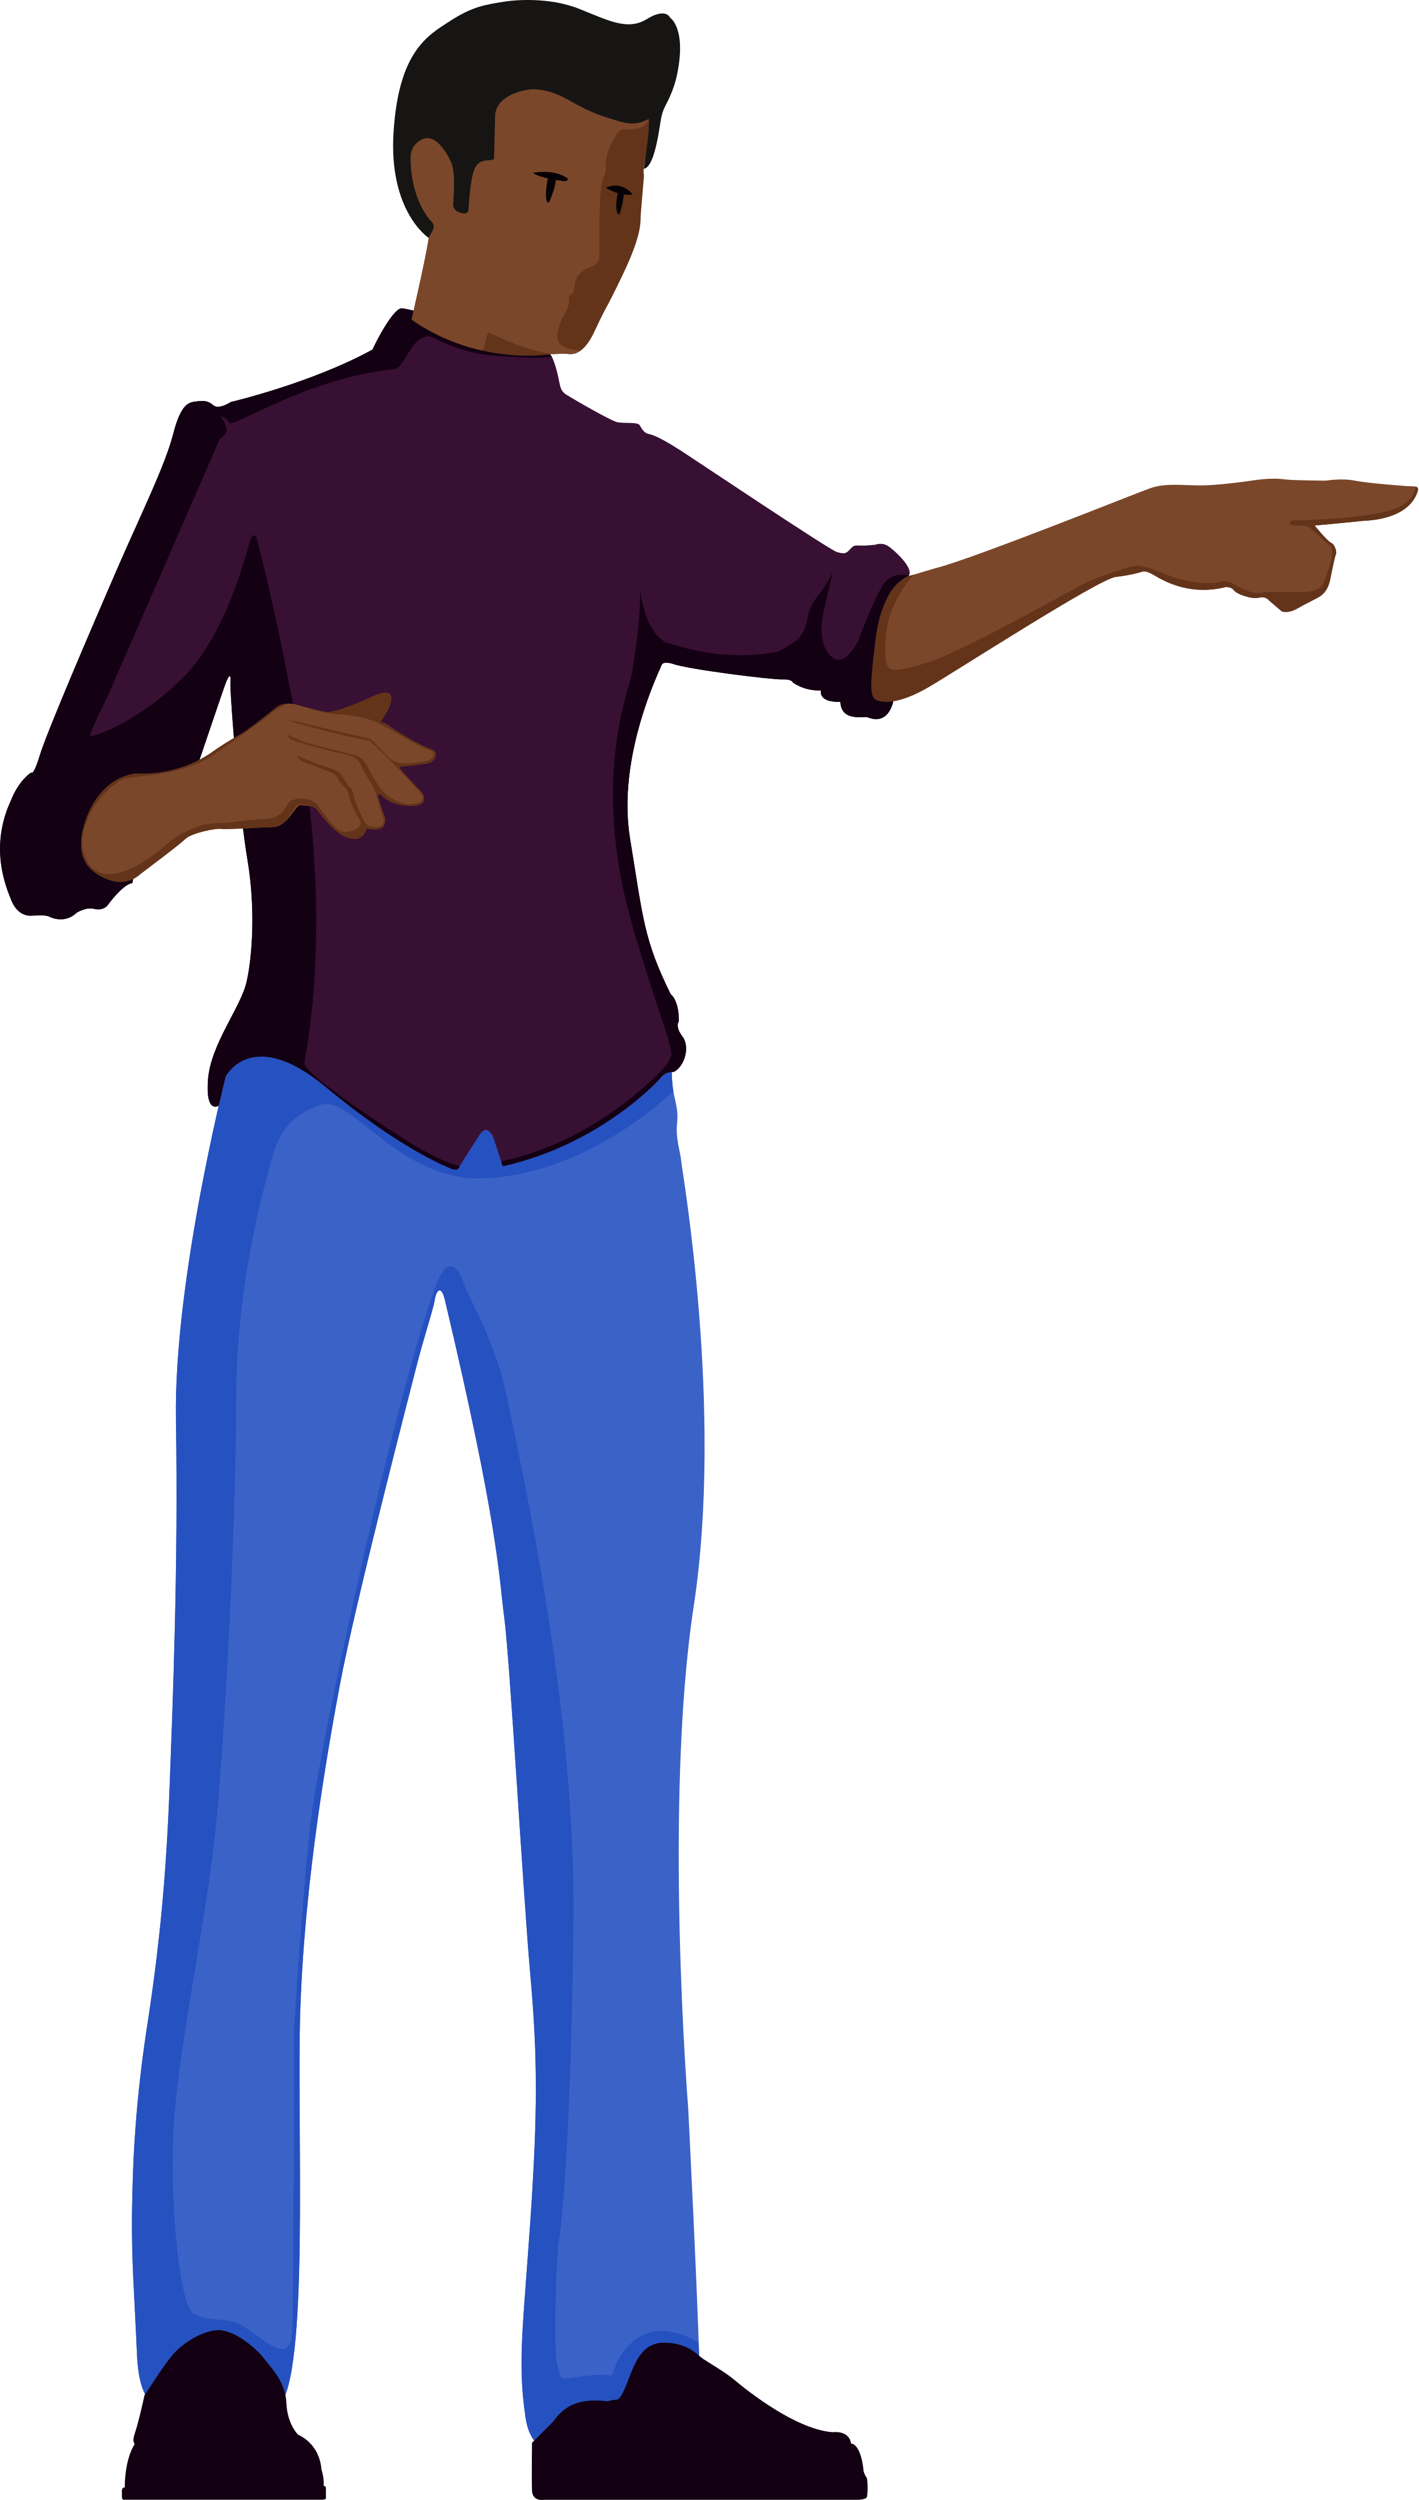 <svg width="301" height="530" viewBox="0 0 301 530" fill="none" xmlns="http://www.w3.org/2000/svg">
<path d="M142.502 225.734C142.502 225.734 142.376 227.892 142.716 230.605C143.064 233.317 143.966 234.961 143.618 238.148C143.271 241.335 144.353 244.315 144.52 246.293C144.694 248.278 153.527 298.798 147.153 340.526C140.772 382.253 145.97 446.745 145.97 446.745C145.97 446.745 148.536 497.265 148.362 504.682C148.189 512.099 123.186 517.27 123.186 517.27C123.186 517.27 113.183 524.166 111.459 512.44C109.735 500.713 110.945 493.47 112.495 470.712C114.045 447.954 114.045 436.228 112.495 418.809C110.945 401.396 108.185 352.426 106.976 343.111C105.766 333.797 105.766 323.801 94.387 275.693C93.525 272.071 92.47 273.775 92.209 275.586C91.949 277.397 89.884 283.604 88.327 289.684C86.777 295.765 75.331 339.924 72.097 357.13C68.863 374.328 63.952 403.427 63.565 431.364C63.177 459.3 65.589 510.722 57.658 510.896C49.727 511.07 34.038 509.52 34.038 509.52C34.038 509.52 29.555 511.243 29.04 499.003C28.526 486.762 27.831 478.83 28.005 468.307C28.178 457.783 28.693 445.716 31.279 428.992C33.864 412.267 35.248 397.434 35.936 379.507C36.624 361.573 37.833 331.746 37.312 301.05C36.791 270.354 48.691 224.838 48.691 224.838C48.691 224.838 53.001 215.009 97.661 215.871C142.322 216.733 142.502 225.734 142.502 225.734Z" fill="#3B62C7"/>
<path d="M148.368 504.682C148.401 503.299 148.334 500.419 148.214 496.65C136.722 489.828 131.69 498.942 130.695 501.194C129.659 503.519 130.307 503.78 128.496 503.519C126.686 503.259 122.937 503.907 120.739 504.167C118.541 504.428 118.928 504.04 118.153 501.06C117.378 498.087 118.026 477.006 118.541 474.935C119.055 472.864 121.127 452.952 121.648 407.169C122.169 361.386 110.442 310.865 107.85 297.589C105.257 284.312 99.571 275.693 98.369 272.071C97.159 268.45 94.921 266.038 92.509 272.419C83.969 294.996 68.02 369.324 66.129 384.498C64.232 399.672 62.334 430.709 62.334 430.709C62.334 430.709 62.334 482.773 61.987 493.978C61.686 503.706 53.534 492.782 49.057 492.094C44.574 491.405 44.06 491.92 41.126 490.543C38.193 489.167 35.955 467.785 36.817 451.402C37.678 435.018 43.198 410.015 45.436 390.364C47.674 370.707 50.093 321.91 50.093 296.733C50.093 271.557 56.214 251.084 57.637 245.779C59.06 240.473 61.131 236.725 67.853 234.266C74.575 231.807 84.664 250.817 103.159 249.788C121.674 248.752 136.635 237.039 142.849 231.366C142.809 231.119 142.762 230.872 142.729 230.604C142.381 227.892 142.515 225.733 142.515 225.733C142.515 225.733 142.341 216.727 97.68 215.865C53.02 215.003 48.71 224.831 48.71 224.831C48.71 224.831 36.81 270.354 37.331 301.043C37.852 331.732 36.643 361.566 35.955 379.5C35.266 397.434 33.883 412.26 31.297 428.985C28.712 445.709 28.191 457.783 28.023 468.3C27.85 478.817 28.538 486.748 29.059 498.996C29.574 511.237 34.057 509.513 34.057 509.513C34.057 509.513 49.746 511.063 57.677 510.889C65.608 510.715 63.196 459.286 63.584 431.357C63.971 403.42 68.889 374.328 72.116 357.123C75.35 339.924 86.796 295.758 88.346 289.678C89.896 283.597 91.968 277.39 92.228 275.579C92.489 273.768 93.544 272.065 94.406 275.686C105.785 323.794 105.785 333.797 106.995 343.105C108.204 352.412 110.964 401.389 112.514 418.802C114.064 436.214 114.064 447.941 112.514 470.705C110.964 493.47 109.754 500.706 111.478 512.433C113.202 524.159 123.205 517.264 123.205 517.264C123.205 517.264 148.194 512.099 148.368 504.682Z" fill="#2651C0"/>
<path d="M114.079 73.644L116.518 75.108C116.518 75.108 116.992 74.72 117.981 78.168C118.97 81.616 118.496 82.651 120.22 83.727C121.943 84.803 129.36 89.072 130.783 89.46C132.207 89.847 135.093 89.42 135.614 90.061C136.129 90.709 136.389 91.785 137.772 92.046C139.149 92.306 141.955 93.943 144.628 95.667C147.301 97.391 176.052 116.661 177.562 117.049C179.072 117.436 179.413 117.436 180.275 116.487C181.137 115.539 181.264 115.626 182.513 115.666C183.763 115.706 185.62 115.492 185.62 115.492C185.62 115.492 187.043 114.931 188.293 115.706C189.542 116.481 194.026 120.49 192.736 122.127C192.736 122.127 189.289 124.065 188.253 128.207C187.217 132.343 184.631 143.555 185.146 145.84C185.66 148.125 188.206 149.375 189.329 149.027C189.329 149.027 188.467 153.424 183.856 152.001C182.346 151.961 178.471 152.736 178.25 148.767C178.25 148.767 173.807 149.154 174.114 146.355C174.114 146.355 171.094 146.655 168.208 144.718C168.208 144.718 168.081 143.943 165.969 144.03C163.858 144.116 145.964 141.918 142.65 140.709C142.65 140.709 140.626 140.061 140.325 141.009C140.024 141.958 130.797 160.32 133.643 177.739C136.49 195.151 136.576 199.12 142.263 210.76C142.263 210.76 144.073 211.969 143.986 216.54C143.986 216.54 143.125 217.575 144.762 219.727C146.399 221.885 145.276 226.021 142.951 227.23C141.401 227.23 140.793 227.665 140.018 228.607C139.242 229.556 126.828 242.745 106.649 247.229L104.751 241.449C104.751 241.449 103.542 237.827 101.731 240.587C99.921 243.347 97.508 247.229 97.508 247.229C97.508 247.229 97.335 248.438 95.698 247.743C94.061 247.048 84.573 243.26 68.971 230.331C53.369 217.402 47.857 228.219 47.857 228.219L46.393 234.406C46.393 234.406 43.533 236.277 44.135 228.78C44.736 221.277 51.117 213.519 52.327 208.087C53.536 202.655 54.224 192.566 52.5 182.309C50.776 172.053 48.966 149.722 48.879 145.239L48.886 143.555C48.886 143.555 48.725 142.393 47.609 145.56C46.493 148.727 42.244 161.389 41.275 164.101C40.306 166.814 30.865 183.953 30.865 183.953L28.373 185.797L28.065 187.234C28.065 187.234 26.462 187.026 22.713 192.064C22.713 192.064 21.744 193.133 20 192.679C18.257 192.225 16.219 193.521 16.219 193.521C16.219 193.521 13.92 196.073 10.239 194.229C9.042 193.909 7.846 194.129 6.457 194.129C5.067 194.129 3.383 193.321 2.381 190.768C1.379 188.216 -2.37 179.743 2.381 169.594C4.031 165.391 6.617 163.774 6.617 163.774C6.617 163.774 7.071 164.743 8.495 160.026C9.918 155.308 19.292 133.452 24.598 121.232C29.903 109.011 35.008 98.794 36.752 92.006C38.495 85.217 40.246 85.284 41.796 85.09C43.346 84.896 44.121 84.963 45.291 85.932C46.453 86.901 48.979 85.224 48.979 85.224C48.979 85.224 66.118 81.215 79.047 74.099C79.755 72.415 83.517 65.225 85.254 65.372C89.183 65.693 114.079 73.644 114.079 73.644Z" fill="#381033"/>
<path d="M189.602 148.206C188.479 148.553 185.66 148.139 185.138 145.854C184.624 143.569 186.909 131.802 187.938 127.659C188.974 123.523 192.722 122.14 192.722 122.14C192.762 122.087 192.782 122.033 192.809 121.98C191.132 121.633 188.533 121.659 186.989 124.472C184.577 128.869 182.078 135.851 182.078 135.851C182.078 135.851 179.406 141.283 176.82 139.56C174.234 137.836 173.973 133.893 174.494 130.86C175.009 127.833 176.653 121.365 176.653 121.365C176.653 121.365 174.668 125.074 173.806 125.936C172.944 126.797 171.735 129.043 171.481 130.158C171.22 131.281 170.88 134.555 168.635 136.018C166.396 137.482 165.1 138.09 165.1 138.09C165.1 138.09 155.271 140.762 142.168 136.453C142.168 136.453 137.337 136.098 135.787 125.114C135.787 133.265 134.491 139.386 134.063 142.66C133.629 145.934 125.183 164.73 134.063 195.987C139.108 213.319 142.984 222.306 142.342 223.923C141.694 225.54 141.179 226.028 140.371 226.896C139.603 227.732 125.952 242.164 106.308 246.2L106.648 247.242C126.82 242.759 139.235 229.569 140.017 228.62C140.792 227.671 141.393 227.244 142.95 227.244C145.275 226.034 146.398 221.898 144.761 219.74C143.124 217.582 143.986 216.553 143.986 216.553C144.073 211.983 142.262 210.773 142.262 210.773C136.569 199.134 136.482 195.172 133.642 177.752C130.803 160.333 140.024 141.972 140.324 141.023C140.625 140.074 142.649 140.722 142.649 140.722C145.97 141.932 163.857 144.13 165.969 144.043C168.08 143.956 168.207 144.731 168.207 144.731C171.093 146.669 174.114 146.368 174.114 146.368C173.813 149.168 178.25 148.78 178.25 148.78C178.463 152.749 182.346 151.968 183.856 152.014C188.827 154.152 189.602 148.206 189.602 148.206Z" fill="#130013"/>
<path d="M16.21 193.528C16.21 193.528 18.248 192.232 19.992 192.686C21.736 193.14 22.705 192.071 22.705 192.071C26.453 187.027 28.057 187.241 28.057 187.241L28.364 185.804L30.857 183.96C30.857 183.96 40.298 166.821 41.267 164.108C42.236 161.396 46.485 148.734 47.601 145.567C48.717 142.399 48.877 143.562 48.877 143.562L48.87 145.246C48.957 149.729 50.768 172.06 52.492 182.316C54.216 192.573 53.528 202.662 52.318 208.094C51.109 213.526 44.734 221.284 44.126 228.787C43.525 236.291 46.385 234.413 46.385 234.413L47.848 228.226C47.848 228.226 53.354 217.402 68.962 230.338C84.564 243.267 94.052 247.062 95.689 247.75C97.326 248.438 97.5 247.236 97.5 247.236C97.5 247.236 97.507 247.229 97.507 247.222C94.914 246.547 91.259 244.977 86.121 241.717C71.682 232.543 64.566 226.803 64.566 225.42C64.566 224.037 71.983 193.087 61.292 144.979C58.532 129.804 54.523 114.33 54.523 114.33C54.523 114.33 53.748 112.258 53.013 114.677C52.278 117.089 48.102 134.462 38.788 143.689C29.473 152.917 20.513 156.017 19.043 156.104C19.391 154.467 22.925 147.397 22.925 147.397L46.632 93.042C46.632 93.042 48.316 92.006 48.055 90.843C47.795 89.681 46.759 88.131 46.759 88.131C46.759 88.131 47.922 88.478 48.657 89.641C49.392 90.803 64.867 80.286 83.401 78.262C84.177 78.262 84.564 77.874 85.212 77.012C85.86 76.15 87.845 72.529 88.961 71.968C90.083 71.406 90.731 70.892 92.148 71.707C93.571 72.529 99.431 75.054 104.863 75.409C109.5 75.709 112.788 76.057 117.057 75.669C116.683 74.968 116.503 75.115 116.503 75.115L114.064 73.651C114.064 73.651 89.168 65.7 85.226 65.373C83.488 65.232 79.727 72.422 79.018 74.099C66.089 81.215 48.951 85.224 48.951 85.224C48.951 85.224 46.432 86.908 45.262 85.932C44.1 84.963 43.325 84.897 41.768 85.09C40.218 85.284 38.467 85.217 36.723 92.006C34.979 98.795 29.868 109.011 24.569 121.232C19.27 133.453 9.889 155.309 8.466 160.026C7.043 164.743 6.588 163.774 6.588 163.774C6.588 163.774 4.003 165.391 2.352 169.594C-2.398 179.744 1.35 188.216 2.352 190.768C3.355 193.321 5.038 194.129 6.428 194.129C7.818 194.129 9.014 193.902 10.21 194.23C13.912 196.087 16.21 193.528 16.21 193.528Z" fill="#130013"/>
<path d="M68.186 529.946H26.459C26.459 529.946 25.858 530.106 25.858 529.344C25.858 528.576 25.858 527.934 25.858 527.934C25.858 527.934 25.891 527.326 26.466 527.326C26.466 526.705 26.459 521.567 28.53 518.206C28.497 517.591 27.916 517.912 28.724 515.46C29.533 513.008 30.662 507.736 30.662 507.736C32.085 505.765 34.477 501.756 36.675 499.17C38.874 496.584 43.177 493.998 46.404 493.998C49.638 493.998 54.161 497.586 56.039 500.045C57.917 502.504 60.563 505.056 60.756 509.52C60.95 513.983 63.249 516.181 63.249 516.181C63.249 516.181 67.692 517.832 68.186 523.491C68.841 525.656 68.647 526.986 68.647 526.986C68.647 526.986 69.135 526.986 69.135 527.534C69.135 528.081 69.135 529.605 69.135 529.605C69.135 529.605 69.209 529.946 68.186 529.946Z" fill="#130013"/>
<path d="M181.903 529.959H115.433C115.433 529.959 112.934 530.46 112.848 527.961C112.761 525.462 112.848 517.872 112.848 517.872C112.848 517.872 115.995 514.725 117.117 513.602C118.24 512.48 120.264 507.956 128.884 509.079C131.209 508.304 131.042 509.68 132.592 506.232C134.142 502.785 135.352 496.751 140.61 496.664C145.869 496.577 147.94 499.25 149.063 500.025C150.185 500.8 153.893 502.958 155.53 504.335C157.167 505.711 168.293 515.026 176.651 515.627C176.651 515.627 180.099 515.112 180.533 518.039C180.533 518.039 182.605 517.865 183.206 523.986C183.206 523.986 183.554 525.021 183.807 525.195C184.068 525.369 184.155 529.164 183.807 529.505C183.453 529.859 182.424 529.959 181.903 529.959Z" fill="#130013"/>
<path d="M29.305 163.981C29.305 163.981 37.71 164.823 45.468 159.13C49.022 156.671 50.739 155.963 52.383 154.8C54.033 153.638 58.042 150.471 58.691 149.916C59.339 149.361 60.922 148.847 62.927 149.402C64.931 149.949 68.974 151.085 69.749 150.985C70.524 150.885 73.23 150.357 79.244 147.577C81.228 146.716 84.094 145.834 82.564 149.903C81.355 152.489 80.493 153.09 80.493 153.09C80.493 153.09 81.936 153.244 82.605 153.912C83.273 154.58 89.179 158.094 91.331 158.783C93.489 159.471 91.979 161.629 90.856 161.803C89.734 161.977 85.812 162.578 84.388 162.451C84.388 162.451 88.745 167.322 89.26 167.709C89.774 168.097 91.972 171.892 84.649 170.556C81.502 169.955 79.818 167.409 79.818 167.409C79.818 167.409 80.854 171.418 81.281 172.28C81.716 173.142 82.832 176.676 77.834 175.641C77.4 176.289 76.932 178.574 73.825 177.625C70.718 176.676 67.404 171.765 66.929 171.291C66.455 170.816 64.818 170.903 63.782 170.69C62.746 170.476 61.069 175.26 57.962 175.347C54.855 175.434 48.007 175.908 46.884 175.734C45.761 175.561 40.59 176.623 39.34 177.859C38.091 179.095 29.725 185.349 29.725 185.349C29.725 185.349 27.18 188.022 23.084 186.512C18.988 185.002 15.888 182.028 17.779 175.173C19.689 168.311 24.367 164.235 29.305 163.981Z" fill="#7B472A"/>
<path d="M198.413 120.463L192.72 122.147C192.72 122.147 187.234 123.784 185.778 135.296C184.321 146.809 184.595 148.132 186.426 148.573C188.257 149.014 191.384 148.92 197.077 145.6C202.769 142.279 233.031 122.755 236.606 122.321C240.18 121.886 242.125 121.245 242.125 121.245C242.125 121.245 242.773 120.811 244.41 121.719C246.047 122.621 251.74 126.55 260.098 124.432C261.047 124.559 261.261 124.606 261.869 125.294C262.477 125.982 265.578 127.105 267.041 126.717C268.504 126.33 269.152 127.278 269.152 127.278L271.865 129.604C271.865 129.604 273.161 130.165 275.186 129.002C277.21 127.84 279.455 126.804 280.017 126.416C280.578 126.029 281.7 125.167 282.175 122.755C282.649 120.343 283.211 117.71 283.384 117.45C283.558 117.189 283.257 115.512 282.349 115.078C281.447 114.643 278.854 111.416 278.854 111.416C278.854 111.416 288.509 110.514 289.07 110.427C289.632 110.34 298.859 110.427 300.75 104.006C301.098 102.883 299.587 103.144 298.465 103.057C297.342 102.97 290.233 102.456 287.387 101.895C284.54 101.333 281.306 101.895 281.306 101.895C281.306 101.895 274.411 101.868 272.727 101.647C271.043 101.42 269.319 101.44 267.341 101.647C265.364 101.854 258.375 103.057 253.417 102.89C248.459 102.716 246.521 102.63 243.889 103.538C241.256 104.447 206.257 118.525 198.413 120.463Z" fill="#7B472A"/>
<path d="M300.235 103.151C300.241 104.32 299.627 105.924 296.914 107.4C291.883 110.147 273.895 110.334 273.895 110.334C273.895 110.334 272.947 111.109 274.33 111.369C275.706 111.63 276.742 111.022 278.125 112.144C279.508 113.267 281.486 115.251 282.007 115.592C282.522 115.94 283.557 116.802 280.631 123.784C280.631 123.784 280.029 125.508 276.408 125.508C272.786 125.508 269.425 125.421 268.477 125.508C267.528 125.595 267.1 126.022 265.37 125.508C263.646 124.993 261.147 123.523 261.147 123.523C261.147 123.523 259.937 122.835 258.735 123.35C257.525 123.864 252.18 123.61 248.993 122.401C245.805 121.192 242.438 119.555 240.46 119.989C238.476 120.423 232.957 122.314 230.371 123.523C227.785 124.733 204.245 138.183 196.575 140.508C188.904 142.834 187.955 142.493 187.868 139.132C187.788 135.998 187.187 129.557 193.755 121.846L192.739 122.147C192.739 122.147 187.254 123.784 185.797 135.297C184.34 146.809 184.614 148.132 186.445 148.573C188.276 149.014 191.403 148.921 197.096 145.6C202.789 142.279 233.05 122.755 236.625 122.321C240.2 121.886 242.144 121.245 242.144 121.245C242.144 121.245 242.792 120.811 244.429 121.719C246.066 122.621 251.759 126.55 260.118 124.432C261.067 124.559 261.28 124.606 261.888 125.294C262.49 125.982 265.597 127.105 267.06 126.717C268.523 126.33 269.171 127.279 269.171 127.279L271.884 129.604C271.884 129.604 273.18 130.165 275.205 129.002C277.23 127.84 279.475 126.804 280.036 126.417C280.597 126.029 281.72 125.167 282.194 122.755C282.669 120.343 283.23 117.71 283.404 117.45C283.577 117.189 283.277 115.512 282.368 115.078C281.466 114.643 278.873 111.416 278.873 111.416C278.873 111.416 288.528 110.514 289.09 110.427C289.651 110.34 298.878 110.427 300.769 104.006C300.916 103.465 300.662 103.244 300.235 103.151Z" fill="#63341A"/>
<path d="M84.649 170.556C91.979 171.892 89.781 168.097 89.26 167.709C88.859 167.409 86.139 164.395 84.943 163.072C84.736 162.838 84.89 162.471 85.204 162.464C86.954 162.404 89.901 161.95 90.85 161.803C91.972 161.629 93.483 159.478 91.324 158.783C89.166 158.094 83.266 154.58 82.598 153.912C82.224 153.538 81.609 153.324 81.135 153.21C80.874 153.15 80.767 152.836 80.941 152.629C81.308 152.188 81.876 151.366 82.551 149.923C82.558 149.909 82.564 149.896 82.564 149.883C83.066 148.54 83.086 147.731 82.812 147.29C82.778 147.23 82.658 147.103 82.605 147.063C82.444 146.956 82.471 146.976 82.264 146.896C82.217 146.876 81.99 146.856 81.936 146.849C81.168 146.802 80.119 147.183 79.23 147.571C73.217 150.35 70.511 150.878 69.736 150.978C69.168 151.052 66.876 150.471 64.898 149.936C67.23 150.851 69.569 151.212 71.025 151.366C73.912 151.667 77.319 151.78 80.54 153.477C83.353 154.954 88.645 158.135 90.883 158.996C92.407 159.123 92.22 161.021 90.322 161.368C88.424 161.716 84.502 162.317 83.039 161.068C81.576 159.818 79.631 157.62 79.631 157.62C79.631 157.62 78.943 156.584 77.259 156.284C75.576 155.983 68.339 154.299 66.054 153.698C63.769 153.097 62.259 152.836 62.259 152.836C62.259 152.836 60.622 152.488 61.958 152.963C63.288 153.437 73.778 156.344 78.074 156.965C78.108 156.972 78.135 156.972 78.161 156.985C79.037 157.373 83.119 161.582 83.119 161.582L87.903 166.714L89.24 168.09C89.24 168.09 91.384 170.536 86.266 170.502C86.24 170.502 86.206 170.502 86.179 170.496C84.048 170.055 82.464 168.859 81.609 168.13C80.747 167.395 79.023 164.81 77.814 162.224C76.952 160.801 76.437 160.54 75.529 160.199C74.627 159.852 65.894 157.74 64.992 157.453C63.589 157.005 62.499 156.471 61.357 155.843C61.029 155.662 61.016 156.524 62.038 156.918C64.136 157.734 71.867 159.678 73.243 159.939C74.62 160.199 76.003 160.714 76.651 162.351C77.299 163.988 79.063 166.64 79.237 166.894C79.411 167.148 81.395 173.77 81.395 173.77C81.395 173.77 81.696 175.32 79.798 175.32C77.901 175.32 77.64 174.932 76.865 173.335C76.09 171.739 75.014 169.326 74.881 168.164C74.747 167.001 74.059 166.914 73.631 166.226C73.237 165.598 72.522 164.355 72.402 164.141C72.388 164.115 72.375 164.101 72.355 164.081C72.221 163.941 71.613 163.36 70.183 162.945C68.546 162.471 63.889 160.66 63.288 160.273C62.686 159.885 63.167 161.021 64.37 161.509C65.573 161.997 70.143 163.68 70.745 163.981C71.346 164.282 71.82 165.357 72.255 165.966C72.622 166.48 73.324 167.141 73.531 167.335C73.571 167.375 73.598 167.415 73.618 167.462C73.705 167.683 73.972 168.384 74.146 169.199C74.359 170.188 75.829 173.122 76.384 174.03C76.945 174.932 75.435 175.801 75.435 175.801C75.435 175.801 73.023 177.264 71.165 175.413C69.315 173.563 67.317 170.509 67.197 170.416C65.947 169.38 64.791 169.32 64.277 169.306C63.174 169.273 61.825 169.554 61.437 169.901C60.902 170.382 60.087 173.389 56.593 173.603C53.105 173.817 52.584 173.817 48.388 174.418C48.374 174.418 48.354 174.425 48.341 174.425C46.877 174.418 44.953 174.558 43.41 174.812C41.853 175.073 38.024 176.797 36.601 177.959C35.178 179.122 26.859 186.879 21.34 185.028C19.756 184.501 19.269 183.812 18.701 182.877C17.351 180.652 17.064 177.939 17.905 175.474C19.456 170.943 21.287 168.611 24.661 166.059C26.258 164.85 26.345 165.104 29.144 164.683C31.944 164.262 39.922 163.908 45.615 159.812C51.307 155.716 55.931 152.669 57.034 151.653C58.517 150.284 58.851 150.37 61.009 149.161C59.92 149.201 59.092 149.542 58.664 149.903C58.016 150.451 54.007 153.618 52.356 154.787C50.706 155.95 48.996 156.658 45.441 159.117C37.937 164.616 29.832 164.014 29.305 163.968C29.285 163.968 29.265 163.968 29.244 163.968C24.32 164.235 19.656 168.311 17.765 175.153C15.868 182.008 18.975 184.982 23.07 186.492C26.986 187.935 29.485 185.55 29.692 185.342C29.706 185.329 29.712 185.322 29.726 185.309C30.186 184.968 38.104 179.035 39.321 177.839C40.57 176.603 45.742 175.54 46.864 175.714C47.987 175.888 54.842 175.413 57.942 175.327C61.049 175.24 62.466 170.282 63.502 170.496C64.537 170.71 66.435 170.796 66.909 171.271C67.384 171.745 70.704 176.656 73.805 177.605C76.598 178.46 77.259 176.696 77.68 175.861C77.754 175.714 77.921 175.641 78.081 175.674C82.778 176.529 81.689 173.108 81.268 172.26C81.014 171.745 80.547 170.128 80.206 168.899C80.106 168.545 80.54 168.277 80.807 168.531C81.636 169.306 82.925 170.222 84.649 170.556Z" fill="#63341A"/>
<path d="M87.303 67.764C87.303 67.764 91.185 51.02 90.991 49.597C90.797 48.173 87.303 41.578 87.303 41.578C87.303 41.578 82.325 30.587 86.528 22.242C90.731 13.896 99.591 3.038 105.083 2.972C110.582 2.905 122.221 5.364 124.286 6.593C126.351 7.822 135.926 14.805 136.961 19.268C137.997 23.732 137.67 30.747 136.961 33.527C136.253 36.307 136.607 37.215 136.607 37.215C136.607 37.215 136.059 43.777 135.926 45.334C135.799 46.884 136.38 49.276 132.177 58.069C127.974 66.862 129.184 63.655 126.097 70.29C123.511 75.849 120.925 75.074 120.15 75.007C119.375 74.94 116.509 75.114 116.509 75.114C116.509 75.114 101.548 77.653 87.303 67.764Z" fill="#63341A"/>
<path d="M136.961 19.268C135.926 14.805 126.357 7.822 124.286 6.593C122.215 5.364 110.575 2.905 105.083 2.972C99.584 3.038 90.731 13.896 86.528 22.242C82.325 30.58 87.303 41.578 87.303 41.578C87.303 41.578 90.797 48.173 90.991 49.597C91.185 51.02 87.303 67.764 87.303 67.764C92.488 71.366 97.76 73.31 102.377 74.339C102.925 72.949 103.279 71.145 103.279 71.145C103.279 71.145 103.319 70.631 103.84 70.544C109.78 73.457 114.17 74.666 117.324 75.067C118.232 75.02 119.642 74.96 120.157 75.001C120.631 75.041 121.774 75.335 123.184 74.312C121.794 74.239 119.308 73.911 118.54 72.568C117.464 70.671 119.275 67.397 120.09 65.974C120.912 64.55 120.651 63.174 120.651 63.174C120.651 63.174 120.564 62.786 121.213 62.352C121.861 61.918 121.647 61.664 122.034 59.766C122.422 57.869 124.019 57.18 125.529 56.492C127.039 55.804 127.126 55.283 127.166 53.472C126.952 42.267 127.6 38.732 127.854 37.95C128.115 37.175 128.489 37.122 128.502 35.492C128.375 32.558 129.665 30.407 130.714 28.596C131.763 26.785 132.304 27.734 133.714 27.387C135.725 27.447 136.948 26.692 137.616 25.416C137.569 23.251 137.376 21.052 136.961 19.268Z" fill="#7B472A"/>
<path d="M113.061 36.674C113.014 36.641 116.916 35.832 119.729 37.416C120.611 37.877 120.464 38.011 120.464 38.051C120.464 38.091 120.204 38.505 119.462 38.385C118.72 38.264 114.645 37.79 113.061 36.674Z" fill="#060107"/>
<path d="M128.496 39.781C128.496 39.781 130.099 39.04 131.696 39.507C133.3 39.975 134.215 41.218 134.215 41.218C134.215 41.218 133.473 41.458 131.723 41.118C129.979 40.783 128.496 39.781 128.496 39.781Z" fill="#060107"/>
<path d="M131.277 40.089C131.277 40.089 130.147 43.824 131.083 45.374C131.277 45.681 131.544 45.046 131.544 45.046C131.544 45.046 132.633 41.545 132.199 40.443C131.758 39.347 131.277 40.089 131.277 40.089Z" fill="#060107"/>
<path d="M116.335 37.276C116.335 37.276 115.54 40.463 115.901 42.334C115.967 42.768 116.322 43.276 116.582 42.655C116.843 42.026 118.266 38.539 117.778 37.65C117.29 36.755 116.335 37.276 116.335 37.276Z" fill="#060107"/>
<path d="M112.006 19.008C112.006 19.008 105.15 19.85 105.023 24.634C104.896 29.418 104.809 33.581 104.809 33.581C104.809 33.581 105.003 33.882 103.734 33.968C102.464 34.055 101.128 34.162 100.413 36.514C99.705 38.866 99.424 43.603 99.397 44.318C99.377 45.027 98.943 45.287 98.341 45.247C97.74 45.207 96.056 44.813 96.123 43.263C96.19 41.712 96.725 36.621 95.649 34.296C94.573 31.971 92.288 28.436 89.742 29.465C87.196 30.5 87.049 32.893 87.09 33.474C87.13 34.055 86.882 41.479 91.346 46.817C91.346 46.817 92.542 47.592 91.7 49.016C90.858 50.439 90.931 50.432 90.931 50.432C90.931 50.432 82.365 44.893 83.488 27.868C84.611 10.843 90.744 7.515 95.388 4.502C100.239 1.355 102.892 1.007 107.155 0.319C108.865 0.045 116.382 -0.716 122.843 1.869C129.311 4.455 133.187 6.527 137.242 4.028C141.292 1.529 142.154 3.767 142.154 3.767C142.154 3.767 145.668 5.939 143.617 15.841C143.129 18.186 142.22 20.418 141.091 22.529C140.73 23.204 140.356 24.213 140.129 25.703C139.548 29.431 138.586 35.525 136.548 35.786C136.548 35.786 137.804 28.336 137.61 25.229C136.855 25.529 135.131 26.866 131.296 25.703C127.46 24.54 125.737 24.106 120.565 21.18C115.387 18.253 112.006 19.008 112.006 19.008Z" fill="#161514"/>
</svg>

